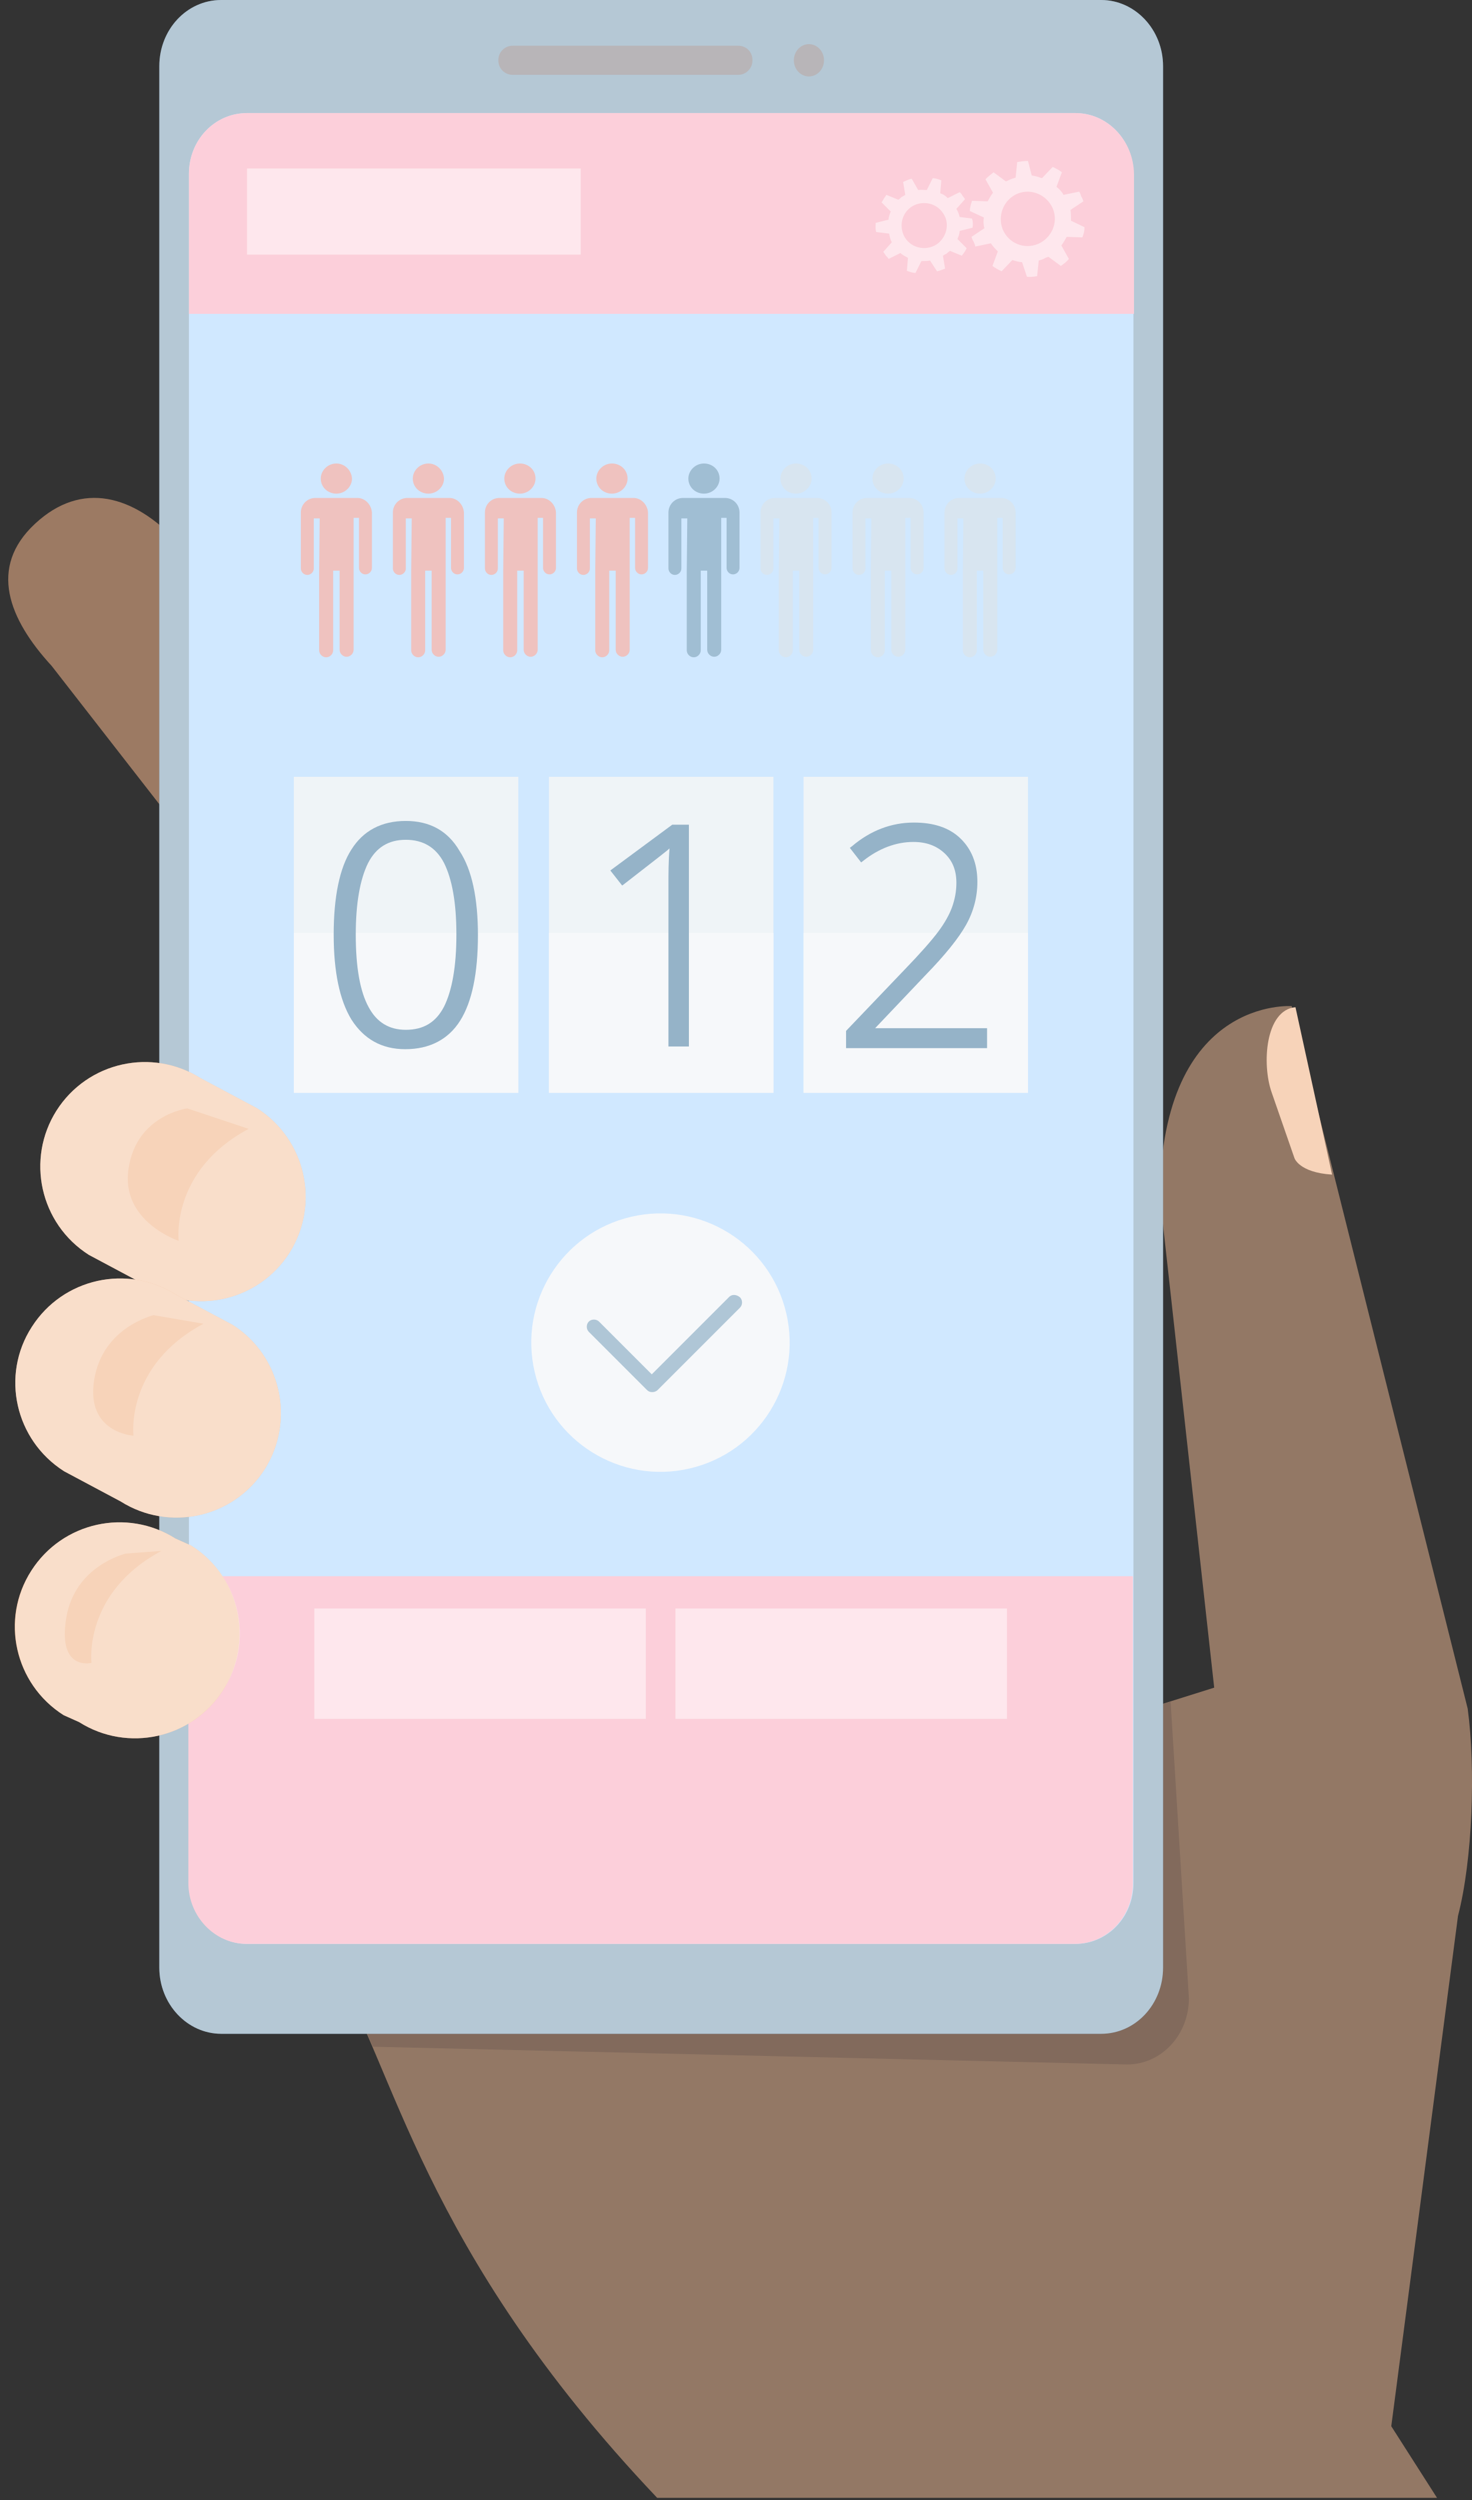 <?xml version="1.0" encoding="utf-8"?>
<!-- Generator: Adobe Illustrator 23.0.5, SVG Export Plug-In . SVG Version: 6.00 Build 0)  -->
<svg version="1.1" xmlns="http://www.w3.org/2000/svg" xmlns:xlink="http://www.w3.org/1999/xlink" x="0px" y="0px"
	 viewBox="0 0 273.5 464.4" style="enable-background:new 0 0 273.5 464.4;" xml:space="preserve">
<rect x="0" y="0" width="273.5" height="464.4" fill="#333333" stroke="none"/>
<style type="text/css">
	.st0{opacity:0.55;fill:#F2B58A;}
	.st1{opacity:0.55;fill:#E2B08F;}
	.st2{fill:#F7D3B9;}
	.st3{opacity:0.2;}
	.st4{fill:#3B3239;}
	.st5{fill:#5A84A2;}
	.st6{fill:#625B61;}
	.st7{fill:#97CBFF;}
	.st8{fill:#F895AC;}
	.st9{opacity:0.8;}
	.st10{fill:#ACC4D4;}
	.st11{fill:#135685;}
	.st12{fill:#EC614E;}
	.st13{opacity:0.5;}
	.st14{fill:#FFFFFF;}
	.st15{opacity:0.5;fill:#FFFFFF;}
	.st16{fill:#DCE6ED;}
	.st17{fill:#EAF0F4;}
	.st18{fill:#4E80A4;}
	.st19{opacity:0.55;}
	.st20{fill:#F2B58A;}
	.st21{opacity:0.55;fill:#FFFFFF;}
</style>
<g id="Layer_3">
</g>
<g id="Layer_1">
</g>
<g id="Layer_2">
	<g>
		<path class="st0" d="M33,100.7C24.9,92,15.2,89.2,6.5,97.3v0c-8.7,8.1-4.9,17.7,3.1,26.4L51.1,177c8.1,8.7,21.7,9.3,30.5,1.2
			c8.7-8.1,8.6-13.9,0.5-22.6L33,100.7z"/>
		<path class="st1" d="M240,186.9c0,0-24.1-1.8-24.5,35.3l10.1,91.3L61.7,365c11.7,18.6,16.2,52.4,60.4,99H267l-8.5-13.3l12.4-94.8
			c2.7-10.4,3.3-27.3,1.8-38.5L240,186.9z"/>
		<path class="st2" d="M236.3,203l4.2,12.1c0,0,0.8,2.7,7,3.1c0,0-6.8-31.1-6.8-31.1C235.1,187.6,234.4,197.7,236.3,203z"/>
		<g>
			<g class="st3">
				<g>
					<path class="st4" d="M178.8,328c-1.7,0.5-54,1.6-61.9,7.3c-9.3,6.7-19,12.8-27.9,19.9c-4.5,3.6-9,7.3-13.1,11.3
						c-3.3,3.2-6.8,5.2-8.5,9.6c1.1,2.1,0.9,2,1.9,4.1l140.1,3.3c6.4,0,11.5-5.5,11.5-12.3l-3.4-55.1
						C203.5,320.5,193,324.1,178.8,328z"/>
				</g>
			</g>
			<g>
				<g>
					<path class="st5" d="M204.6,0H41.1c-6.4,0-11.5,5.5-11.5,12.3v353.2c0,6.8,5.2,12.3,11.5,12.3h144.6h18.9
						c6.4,0,11.5-5.5,11.5-12.3V12.3C216.1,5.5,210.9,0,204.6,0z"/>
				</g>
			</g>
			<g>
				<path class="st6" d="M137.2,8.5h-42c-1.4,0-2.6,1.2-2.6,2.6v0.2c0,1.4,1.2,2.6,2.6,2.6h42c1.4,0,2.6-1.2,2.6-2.6v-0.2
					C139.8,9.6,138.6,8.5,137.2,8.5z"/>
				<ellipse class="st6" cx="150.3" cy="11.2" rx="2.8" ry="3"/>
			</g>
			<path class="st7" d="M199.8,21H45.9c-6,0-10.8,5-10.8,11.3v317.5c0,6.2,4.9,11.3,10.8,11.3H182h17.8c6,0,10.8-5,10.8-11.3V32.3
				C210.6,26.1,205.8,21,199.8,21z"/>
			<path class="st8" d="M199.8,21H45.9c-6,0-10.8,5-10.8,11.3v26h175.6v-26C210.6,26.1,205.8,21,199.8,21z"/>
			<path class="st8" d="M35,349.8c0,6.2,4.9,11.3,10.8,11.3h153.9c6,0,10.8-5,10.8-11.3v-57H35V349.8z"/>
			<g class="st9">
				<g>
					<path class="st10" d="M182.1,86.1c-1.6,0-2.9,1.3-2.9,2.8c0,1.6,1.3,2.8,2.9,2.8c1.6,0,2.9-1.3,2.9-2.8
						C185,87.3,183.7,86.1,182.1,86.1z"/>
					<path class="st10" d="M186,92.5h-7.8c-1.5,0-2.7,1.2-2.7,2.7v10.4c0,0.6,0.5,1.2,1.2,1.2c0.6,0,1.2-0.5,1.2-1.2v-9.3h1.1
						l-0.1,9.8h0v14.7c0,0.7,0.6,1.3,1.3,1.3c0.7,0,1.3-0.6,1.3-1.3V106h1.2v14.7c0,0.7,0.6,1.3,1.3,1.3c0.7,0,1.3-0.6,1.3-1.3V106
						h0l0-9.8h1v9.3c0,0.6,0.5,1.2,1.2,1.2c0.6,0,1.2-0.5,1.2-1.2V95.2C188.7,93.7,187.5,92.5,186,92.5z"/>
				</g>
				<g>
					<path class="st10" d="M165,86.1c-1.6,0-2.9,1.3-2.9,2.8c0,1.6,1.3,2.8,2.9,2.8c1.6,0,2.9-1.3,2.9-2.8
						C167.9,87.3,166.6,86.1,165,86.1z"/>
					<path class="st10" d="M168.9,92.5h-7.8c-1.5,0-2.7,1.2-2.7,2.7v10.4c0,0.6,0.5,1.2,1.2,1.2c0.6,0,1.2-0.5,1.2-1.2v-9.3h1.1
						l-0.1,9.8h0v14.7c0,0.7,0.6,1.3,1.3,1.3c0.7,0,1.3-0.6,1.3-1.3V106h1.2v14.7c0,0.7,0.6,1.3,1.3,1.3c0.7,0,1.3-0.6,1.3-1.3V106
						h0l0-9.8h1v9.3c0,0.6,0.5,1.2,1.2,1.2c0.6,0,1.2-0.5,1.2-1.2V95.2C171.6,93.7,170.4,92.5,168.9,92.5z"/>
				</g>
				<g>
					<path class="st10" d="M147.9,86.1c-1.6,0-2.9,1.3-2.9,2.8c0,1.6,1.3,2.8,2.9,2.8c1.6,0,2.9-1.3,2.9-2.8
						C150.8,87.3,149.5,86.1,147.9,86.1z"/>
					<path class="st10" d="M151.8,92.5H144c-1.5,0-2.7,1.2-2.7,2.7v10.4c0,0.6,0.5,1.2,1.2,1.2c0.6,0,1.2-0.5,1.2-1.2v-9.3h1.1
						l-0.1,9.8h0v14.7c0,0.7,0.6,1.3,1.3,1.3c0.7,0,1.3-0.6,1.3-1.3V106h1.2v14.7c0,0.7,0.6,1.3,1.3,1.3c0.7,0,1.3-0.6,1.3-1.3V106
						h0l0-9.8h1v9.3c0,0.6,0.5,1.2,1.2,1.2c0.6,0,1.2-0.5,1.2-1.2V95.2C154.5,93.7,153.3,92.5,151.8,92.5z"/>
				</g>
				<g>
					<path class="st11" d="M130.8,86.1c-1.6,0-2.9,1.3-2.9,2.8c0,1.6,1.3,2.8,2.9,2.8c1.6,0,2.9-1.3,2.9-2.8
						C133.7,87.3,132.4,86.1,130.8,86.1z"/>
					<path class="st11" d="M134.7,92.5h-7.8c-1.5,0-2.7,1.2-2.7,2.7v10.4c0,0.6,0.5,1.2,1.2,1.2c0.6,0,1.2-0.5,1.2-1.2v-9.3h1.1
						l-0.1,9.8h0v14.7c0,0.7,0.6,1.3,1.3,1.3c0.7,0,1.3-0.6,1.3-1.3V106h1.2v14.7c0,0.7,0.6,1.3,1.3,1.3c0.7,0,1.3-0.6,1.3-1.3V106
						h0l0-9.8h1v9.3c0,0.6,0.5,1.2,1.2,1.2c0.6,0,1.2-0.5,1.2-1.2V95.2C137.4,93.7,136.2,92.5,134.7,92.5z"/>
				</g>
				<g>
					<path class="st12" d="M113.7,86.1c-1.6,0-2.9,1.3-2.9,2.8c0,1.6,1.3,2.8,2.9,2.8c1.6,0,2.9-1.3,2.9-2.8
						C116.6,87.3,115.3,86.1,113.7,86.1z"/>
					<path class="st12" d="M117.7,92.5h-7.8c-1.5,0-2.7,1.2-2.7,2.7v10.4c0,0.6,0.5,1.2,1.2,1.2c0.6,0,1.2-0.5,1.2-1.2v-9.3h1.1
						l-0.1,9.8h0v14.7c0,0.7,0.6,1.3,1.3,1.3s1.3-0.6,1.3-1.3V106h1.2v14.7c0,0.7,0.6,1.3,1.3,1.3c0.7,0,1.3-0.6,1.3-1.3V106h0
						l0-9.8h1v9.3c0,0.6,0.5,1.2,1.2,1.2c0.6,0,1.2-0.5,1.2-1.2V95.2C120.3,93.7,119.1,92.5,117.7,92.5z"/>
				</g>
				<g>
					<path class="st12" d="M96.6,86.1c-1.6,0-2.9,1.3-2.9,2.8c0,1.6,1.3,2.8,2.9,2.8c1.6,0,2.9-1.3,2.9-2.8
						C99.5,87.3,98.2,86.1,96.6,86.1z"/>
					<path class="st12" d="M100.6,92.5h-7.8c-1.5,0-2.7,1.2-2.7,2.7v10.4c0,0.6,0.5,1.2,1.2,1.2c0.6,0,1.2-0.5,1.2-1.2v-9.3h1.1
						l-0.1,9.8h0v14.7c0,0.7,0.6,1.3,1.3,1.3c0.7,0,1.3-0.6,1.3-1.3V106h1.2v14.7c0,0.7,0.6,1.3,1.3,1.3c0.7,0,1.3-0.6,1.3-1.3V106
						h0l0-9.8h1v9.3c0,0.6,0.5,1.2,1.2,1.2c0.6,0,1.2-0.5,1.2-1.2V95.2C103.2,93.7,102,92.5,100.6,92.5z"/>
				</g>
				<g>
					<path class="st12" d="M79.6,86.1c-1.6,0-2.9,1.3-2.9,2.8c0,1.6,1.3,2.8,2.9,2.8c1.6,0,2.9-1.3,2.9-2.8
						C82.4,87.3,81.1,86.1,79.6,86.1z"/>
					<path class="st12" d="M83.5,92.5h-7.8c-1.5,0-2.7,1.2-2.7,2.7v10.4c0,0.6,0.5,1.2,1.2,1.2c0.6,0,1.2-0.5,1.2-1.2v-9.3h1.1
						l-0.1,9.8h0v14.7c0,0.7,0.6,1.3,1.3,1.3c0.7,0,1.3-0.6,1.3-1.3V106h1.2v14.7c0,0.7,0.6,1.3,1.3,1.3c0.7,0,1.3-0.6,1.3-1.3V106
						h0l0-9.8h1v9.3c0,0.6,0.5,1.2,1.2,1.2c0.6,0,1.2-0.5,1.2-1.2V95.2C86.1,93.7,84.9,92.5,83.5,92.5z"/>
				</g>
				<g>
					<path class="st12" d="M62.5,86.1c-1.6,0-2.9,1.3-2.9,2.8c0,1.6,1.3,2.8,2.9,2.8c1.6,0,2.9-1.3,2.9-2.8
						C65.3,87.3,64,86.1,62.5,86.1z"/>
					<path class="st12" d="M66.4,92.5h-7.8c-1.5,0-2.7,1.2-2.7,2.7v10.4c0,0.6,0.5,1.2,1.2,1.2c0.6,0,1.2-0.5,1.2-1.2v-9.3h1.1
						l-0.1,9.8h0v14.7c0,0.7,0.6,1.3,1.3,1.3c0.7,0,1.3-0.6,1.3-1.3V106h1.2v14.7c0,0.7,0.6,1.3,1.3,1.3c0.7,0,1.3-0.6,1.3-1.3V106
						h0l0-9.8h1v9.3c0,0.6,0.5,1.2,1.2,1.2c0.6,0,1.2-0.5,1.2-1.2V95.2C69,93.7,67.8,92.5,66.4,92.5z"/>
				</g>
			</g>
			<g class="st13">
				<g>
					<path class="st14" d="M198.9,39l2.4-1.6c-0.1-0.3-0.2-0.6-0.4-0.9c-0.1-0.3-0.2-0.7-0.4-0.9l-2.9,0.6c-0.3-0.6-0.8-1.1-1.3-1.5
						l1-2.7c-0.5-0.4-1.1-0.7-1.7-1l-2,2.1c-0.6-0.2-1.1-0.4-1.9-0.5l-0.7-2.7c-0.7,0-1.4,0.1-2,0.2l-0.3,2.9
						c-0.3,0.1-0.7,0.2-0.9,0.3c-0.3,0.1-0.6,0.3-0.9,0.4l-2.3-1.7c-0.5,0.4-1,0.8-1.5,1.3l1.4,2.5c-0.4,0.5-0.7,1.1-1,1.6l-2.9-0.1
						c-0.2,0.6-0.4,1.3-0.4,1.9l2.6,1.2c-0.1,0.6-0.1,1.3,0.1,2l-2.4,1.6c0.1,0.3,0.2,0.6,0.4,0.9c0.1,0.3,0.3,0.6,0.3,0.9l2.9-0.6
						c0.4,0.6,0.8,1,1.3,1.5l-1,2.7c0.5,0.4,1.1,0.7,1.7,1l2-2.1c0.6,0.2,1.3,0.4,1.8,0.4l0.9,2.7c0.6,0.1,1.3,0,1.9-0.1l0.3-2.9
						c0.4-0.1,0.6-0.2,0.9-0.3c0.3-0.2,0.6-0.3,0.9-0.4l2.3,1.7c0.6-0.4,1.1-0.8,1.5-1.3l-1.4-2.5c0.4-0.5,0.7-1.1,1-1.6l2.9,0.1
						c0.3-0.7,0.4-1.3,0.4-1.9L199,41C199,40.3,199,39.7,198.9,39z M192.9,45.3c-2.6,1.1-5.5-0.1-6.6-2.7c-1-2.6,0.2-5.5,2.7-6.6
						c2.6-1.1,5.5,0.2,6.6,2.7C196.7,41.3,195.4,44.2,192.9,45.3z"/>
				</g>
				<g>
					<path class="st14" d="M178.3,40.3c-0.1-0.5-0.3-1-0.6-1.5l1.6-1.8c-0.1-0.2-0.3-0.4-0.5-0.7c-0.1-0.2-0.3-0.5-0.5-0.6l-2.2,1.1
						c-0.4-0.4-0.8-0.7-1.4-0.9l0.2-2.4c-0.5-0.2-1.1-0.4-1.6-0.4l-1.1,2.2c-0.6,0-1-0.1-1.6,0l-1.2-2.1c-0.6,0.1-1.1,0.4-1.6,0.6
						l0.4,2.4c-0.3,0.2-0.5,0.3-0.7,0.4c-0.2,0.2-0.4,0.4-0.6,0.5l-2.2-0.9c-0.3,0.4-0.6,0.9-0.9,1.4l1.7,1.7
						c-0.2,0.5-0.4,1-0.4,1.5l-2.4,0.6c0,0.5-0.1,1.1,0.1,1.7l2.4,0.3c0.1,0.5,0.2,1.1,0.5,1.6l-1.6,1.8c0.2,0.2,0.3,0.4,0.5,0.7
						c0.2,0.2,0.4,0.4,0.5,0.6l2.2-1.1c0.4,0.4,0.9,0.6,1.4,0.9l-0.2,2.4c0.5,0.2,1.1,0.4,1.6,0.4l1.1-2.2c0.6,0,1.1,0,1.6-0.1
						l1.3,2c0.5-0.1,1-0.3,1.5-0.5l-0.4-2.4c0.3-0.2,0.5-0.3,0.7-0.4c0.2-0.2,0.5-0.4,0.6-0.5l2.2,0.9c0.4-0.5,0.7-0.9,0.9-1.4
						l-1.7-1.7c0.2-0.5,0.4-1,0.4-1.5l2.4-0.6c0.1-0.6,0.1-1.1-0.1-1.7L178.3,40.3z M174.3,45.2c-1.8,1.4-4.5,1.1-5.9-0.7
						c-1.4-1.8-1.1-4.5,0.7-5.9c1.8-1.4,4.5-1.1,5.9,0.7C176.5,41.1,176.1,43.7,174.3,45.2z"/>
				</g>
			</g>
			<rect x="45.9" y="31.3" class="st15" width="62" height="16"/>
			<g>
				<g>
					<rect x="54.6" y="144.3" class="st16" width="41.7" height="58.7"/>
					<rect x="54.6" y="173.3" class="st17" width="41.7" height="29.7"/>
				</g>
				<g>
					<rect x="102" y="144.3" class="st16" width="41.7" height="58.7"/>
					<rect x="102" y="173.3" class="st17" width="41.7" height="29.7"/>
				</g>
				<g>
					<rect x="149.3" y="144.3" class="st16" width="41.7" height="58.7"/>
					<rect x="149.3" y="173.3" class="st17" width="41.7" height="29.7"/>
				</g>
				<path class="st11" d="M75.4,152.5c-4.5,0-7.9,1.8-10.1,5.3c-2.2,3.4-3.3,8.8-3.3,15.8c0,6.9,1.1,12.2,3.3,15.8
					c2.3,3.6,5.6,5.5,10,5.5c4.5,0,8-1.8,10.2-5.3c2.2-3.5,3.3-8.8,3.3-15.9c0-6.8-1.1-12.1-3.4-15.6
					C83.2,154.3,79.8,152.5,75.4,152.5z M82.5,187c-1.5,2.9-3.8,4.3-7.1,4.3c-3.1,0-5.4-1.4-6.9-4.2c-1.6-2.9-2.4-7.4-2.4-13.5
					c0-5.8,0.8-10.3,2.3-13.3c1.5-2.9,3.8-4.3,7-4.3s5.6,1.4,7.1,4.3c1.5,3,2.3,7.4,2.3,13.3C84.8,179.5,84,184,82.5,187z"/>
				<path class="st11" d="M113.4,161.7l2.2,2.8l0.4-0.3c6.3-4.9,8-6.2,8.4-6.6c-0.2,2.4-0.2,4.7-0.2,7v29.8h3.8v-41.2h-3.1
					L113.4,161.7z"/>
				<path class="st11" d="M172,181.1c3.6-3.7,6.1-6.8,7.5-9.3c1.4-2.5,2.1-5.2,2.1-8c0-3.4-1.1-6.1-3.2-8.1c-2.1-2-5-2.9-8.6-2.9
					c-4.2,0-8.1,1.5-11.5,4.4l-0.4,0.3l2.1,2.7l0.4-0.3c2.9-2.3,6.1-3.5,9.3-3.5c2.4,0,4.3,0.7,5.8,2.1c1.5,1.4,2.2,3.2,2.2,5.5
					c0,1.6-0.3,3.1-0.8,4.5c-0.5,1.4-1.4,3-2.6,4.6c-1.2,1.6-3.3,4-6.3,7.1l-10.8,11.3v3.2h26.2v-3.7h-20.8L172,181.1z"/>
			</g>
			<rect x="58.4" y="298.8" class="st15" width="61.6" height="20.5"/>
			<rect x="125.5" y="298.8" class="st15" width="61.6" height="20.5"/>
			<g>
				<g>
					
						<ellipse transform="matrix(0.974 -0.227 0.227 0.974 -53.481 34.465)" class="st17" cx="122.8" cy="249.3" rx="24" ry="24"/>
				</g>
				<g>
					<path class="st18" d="M135.4,241l-14.3,14.3l-9.8-9.8c-0.5-0.5-1.4-0.5-1.9,0c-0.5,0.5-0.5,1.4,0,1.9l10.8,10.8
						c0.3,0.3,0.6,0.4,1,0.4c0.3,0,0.7-0.1,1-0.4l15.3-15.3c0.5-0.5,0.5-1.4,0-1.9C136.8,240.4,135.9,240.4,135.4,241z"/>
				</g>
			</g>
		</g>
		<g>
			<g class="st19">
				<g>
					<path class="st14" d="M204.6,0H41.1c-6.4,0-11.5,5.5-11.5,12.3v353.2c0,6.8,5.2,12.3,11.5,12.3h144.6h18.9
						c6.4,0,11.5-5.5,11.5-12.3V12.3C216.1,5.5,210.9,0,204.6,0z"/>
				</g>
			</g>
		</g>
		<g>
			<path class="st20" d="M47.8,205.9l-10.5-5.6c-9-5.7-21-3.1-26.8,6v0c-5.7,9-3.1,21,6,26.8l10.5,5.6c9,5.7,21,3.1,26.8-6
				C59.5,223.6,56.8,211.7,47.8,205.9z"/>
			<path class="st21" d="M47.8,205.9l-10.5-5.6c-9-5.7-21-3.1-26.8,6v0c-5.7,9-3.1,21,6,26.8l10.5,5.6c9,5.7,21,3.1,26.8-6
				C59.5,223.6,56.8,211.7,47.8,205.9z"/>
			<path class="st20" d="M43.2,246.1l-10.5-5.6c-9-5.7-21-3.1-26.8,6c-5.8,9-3.1,21,6,26.8l10.5,5.6c9,5.7,21,3.1,26.8-6
				C54.9,263.8,52.2,251.8,43.2,246.1z"/>
			<path class="st21" d="M43.2,246.1l-10.5-5.6c-9-5.7-21-3.1-26.8,6c-5.8,9-3.1,21,6,26.8l10.5,5.6c9,5.7,21,3.1,26.8-6
				C54.9,263.8,52.2,251.8,43.2,246.1z"/>
			<path class="st20" d="M35.5,287.1l-2.9-1.3c-9-5.7-21-3.1-26.8,6c-5.8,9-3.1,21,6,26.8l2.9,1.3c9,5.7,21,3.1,26.8-6
				C47.2,304.8,44.6,292.8,35.5,287.1z"/>
			<path class="st21" d="M35.5,287.1l-2.9-1.3c-9-5.7-21-3.1-26.8,6c-5.7,9-3.1,21,6,26.8l2.9,1.3c9,5.7,21,3.1,26.8-6
				C47.3,304.8,44.6,292.8,35.5,287.1z"/>
			<path class="st2" d="M12.3,300.6c-1.6,9.9,4.7,8.3,4.7,8.3s-1.6-13,13-20.8l-6.7,0.5C23.2,288.7,13.9,290.8,12.3,300.6z"/>
			<path class="st2" d="M17.5,256.3c-1.6,9.9,7.3,10.4,7.3,10.4s-1.6-13,13-20.8l-9.3-1.6C28.4,244.4,19.1,246.5,17.5,256.3z"/>
			<path class="st2" d="M23.9,217c-1.6,9.9,9.3,13.5,9.3,13.5s-1.6-13,13-20.8l-11.4-3.8C34.8,205.9,25.4,207.1,23.9,217z"/>
		</g>
	</g>
</g>
</svg>
